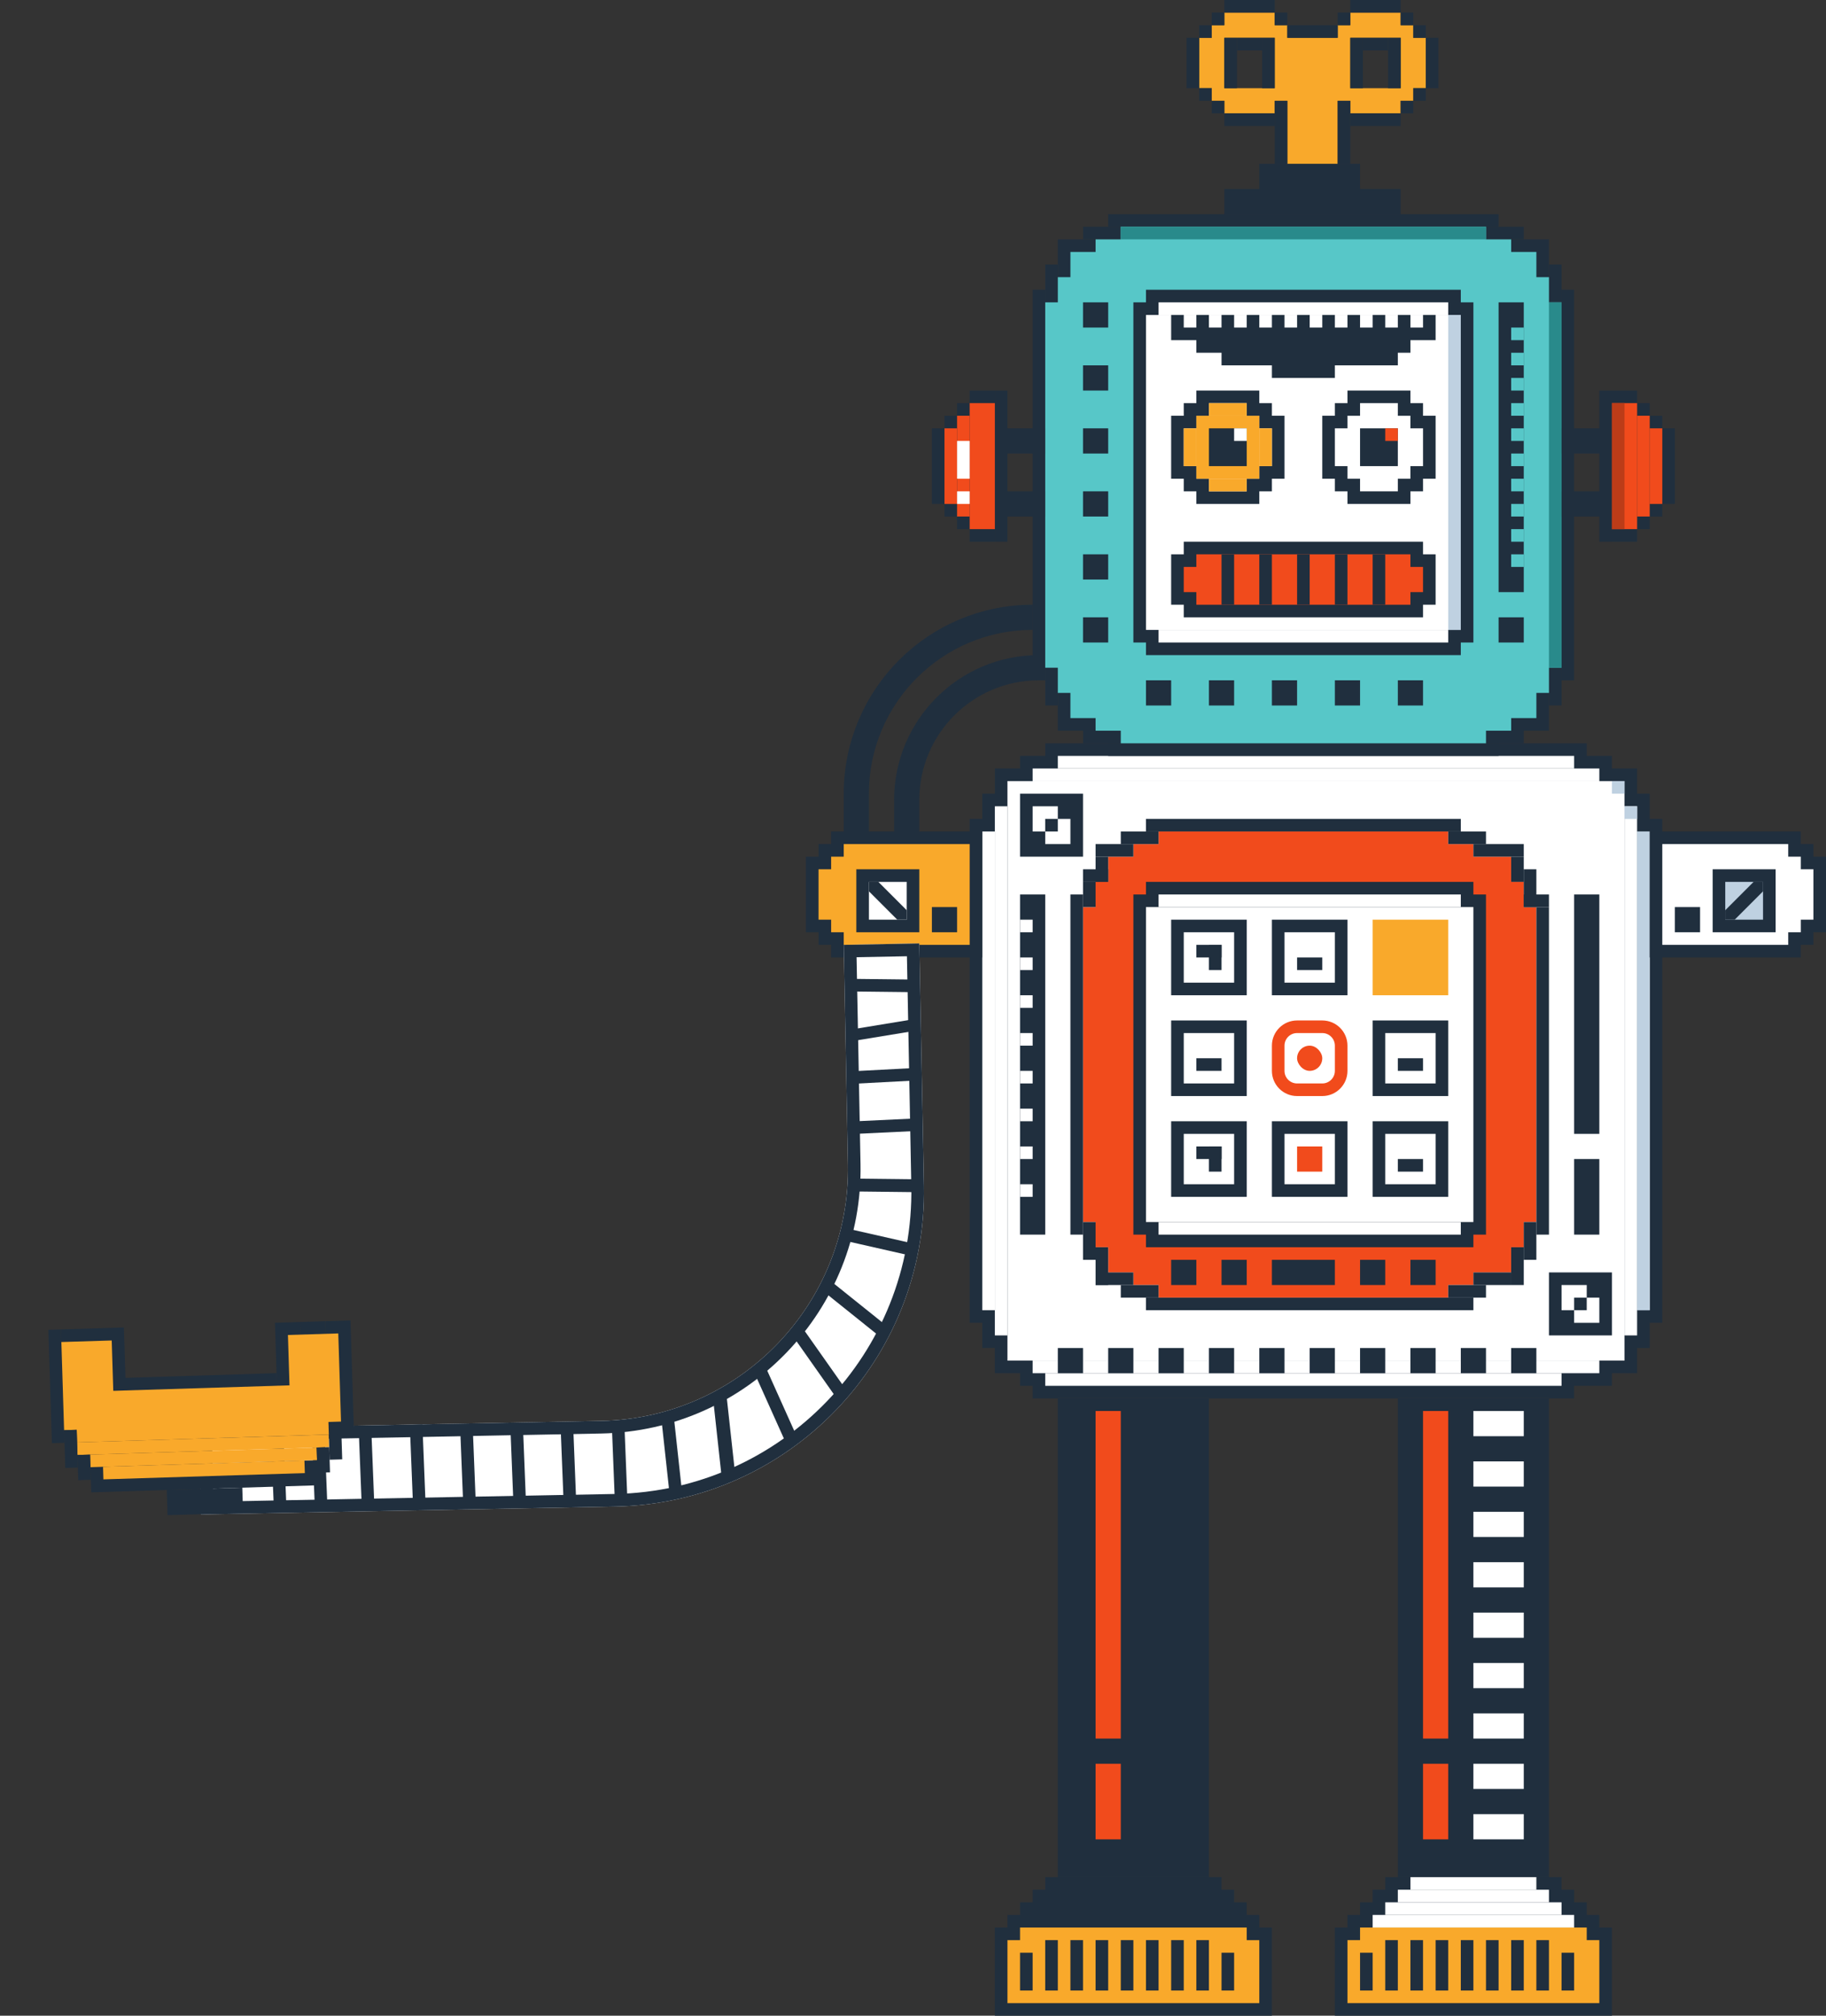 <?xml version="1.0" encoding="UTF-8" standalone="no"?>
<svg
   xmlns:dc="http://purl.org/dc/elements/1.1/"
   xmlns:cc="http://creativecommons.org/ns#"
   xmlns:rdf="http://www.w3.org/1999/02/22-rdf-syntax-ns#"
   xmlns:svg="http://www.w3.org/2000/svg"
   xmlns="http://www.w3.org/2000/svg"
   style="fill:none"
   id="svg4924"
   version="1.1"
   viewBox="0 0 145 160"
   height="160"
   width="145">
  <rect x="0" y="0" width="145" height="160" fill="#333333" stroke="none"/>
  <defs
     id="defs4928" />
  <path
     style="clip-rule:evenodd;fill:#202f3e;fill-rule:evenodd"
     id="path4406"
     d="m 83,59 h 43 v 1 h 2 v 1 h 2 v 2 h 1 v 2 h 1 v 40 h -1 v 2 h -1 v 2 h -2 v 1 h -3 v 1 H 82 v -1 h -1 v -1 h -2 v -2 h -1 v -2 H 77 V 65 h 1 v -2 h 1 v -2 h 2 v -1 h 2 z" />
  <rect
     style="fill:#ffffff"
     id="rect4408"
     height="1"
     width="41"
     y="60"
     x="84" />
  <rect
     style="fill:#ffffff"
     id="rect4410"
     height="1"
     width="41"
     y="109"
     x="83" />
  <rect
     style="fill:#ffffff"
     id="rect4412"
     height="1"
     width="45"
     y="61"
     x="82" />
  <rect
     style="fill:#ffffff"
     id="rect4414"
     height="1"
     width="45"
     y="108"
     x="82" />
  <rect
     style="fill:#ffffff"
     id="rect4416"
     height="46"
     width="49"
     y="62"
     x="80" />
  <rect
     style="fill:#ffffff"
     id="rect4418"
     height="42"
     width="1"
     y="64"
     x="79" />
  <rect
     style="fill:#ffffff"
     id="rect4420"
     height="42"
     width="1"
     y="64"
     x="129" />
  <rect
     style="fill:#ffffff"
     id="rect4422"
     height="38"
     width="1"
     y="66"
     x="78" />
  <rect
     style="fill:#ffffff"
     id="rect4424"
     height="38"
     width="1"
     y="66"
     x="130" />
  <path
     style="clip-rule:evenodd;fill:#f14b1c;fill-rule:evenodd"
     id="path4426"
     d="m 92,66 h 23 v 1 h 2 v 1 h 3 v 2 h 1 v 2 h 1 v 25 h -1 v 2 h -1 v 2 h -3 v 1 h -2 v 1 H 92 v -1 h -2 v -1 H 88 V 99 H 87 V 97 H 86 V 72 h 1 v -2 h 1 v -2 h 2 v -1 h 2 z" />
  <rect
     style="fill:#202f3e"
     id="rect4428"
     height="39"
     width="39"
     y="19"
     x="84" />
  <rect
     style="fill:#202f3e"
     id="rect4430"
     height="1"
     width="35"
     y="18"
     x="86" />
  <rect
     style="fill:#202f3e"
     id="rect4432"
     height="1"
     width="35"
     y="58"
     x="86" />
  <rect
     style="fill:#202f3e"
     id="rect4434"
     height="1"
     width="31"
     y="17"
     x="88" />
  <rect
     style="fill:#202f3e"
     id="rect4436"
     height="1"
     width="31"
     y="59"
     x="88" />
  <rect
     style="fill:#202f3e"
     id="rect4438"
     height="35"
     width="1"
     y="21"
     x="83" />
  <rect
     style="fill:#202f3e"
     id="rect4440"
     height="35"
     width="1"
     y="21"
     x="123" />
  <rect
     style="fill:#202f3e"
     id="rect4442"
     height="31"
     width="1"
     y="23"
     x="82" />
  <rect
     style="fill:#202f3e"
     id="rect4444"
     height="31"
     width="1"
     y="23"
     x="124" />
  <path
     style="clip-rule:evenodd;fill:#57c7c8;fill-rule:evenodd"
     id="path4446"
     d="m 89,18 h 29 v 1 h 2 v 1 h 2 v 2 h 1 v 2 h 1 v 29 h -1 v 2 h -1 v 2 h -2 v 1 h -2 v 1 H 89 V 58 H 87 V 57 H 85 V 55 H 84 V 53 H 83 V 24 h 1 v -2 h 1 v -2 h 2 v -1 h 2 z" />
  <path
     style="clip-rule:evenodd;fill:#202f3e;fill-rule:evenodd"
     id="path4448"
     d="m 108,13 h -8 v 2 h -2.776 v 2 h 14 V 15 H 108 Z" />
  <rect
     style="fill:#202f3e"
     id="rect4450"
     height="2"
     width="2"
     y="24"
     x="86" />
  <rect
     style="fill:#202f3e"
     id="rect4452"
     height="2"
     width="2"
     y="29"
     x="86" />
  <rect
     style="fill:#202f3e"
     id="rect4454"
     height="2"
     width="2"
     y="34"
     x="86" />
  <rect
     style="fill:#202f3e"
     id="rect4456"
     height="2"
     width="2"
     y="39"
     x="86" />
  <rect
     style="fill:#202f3e"
     id="rect4458"
     height="2"
     width="2"
     y="44"
     x="86" />
  <rect
     style="fill:#202f3e"
     id="rect4460"
     height="2"
     width="2"
     y="49"
     x="86" />
  <rect
     style="fill:#202f3e"
     id="rect4462"
     height="2"
     width="2"
     y="54"
     x="91" />
  <rect
     style="fill:#202f3e"
     id="rect4464"
     height="2"
     width="2"
     y="54"
     x="96" />
  <rect
     style="fill:#202f3e"
     id="rect4466"
     height="2"
     width="2"
     y="54"
     x="101" />
  <rect
     style="fill:#202f3e"
     id="rect4468"
     height="2"
     width="2"
     y="54"
     x="106" />
  <rect
     style="fill:#202f3e"
     id="rect4470"
     height="2"
     width="2"
     y="54"
     x="111" />
  <path
     style="clip-rule:evenodd;fill:#202f3e;fill-rule:evenodd"
     id="path4472"
     d="m 91,23 h 25 v 1 h 1 v 27 h -1 v 1 H 91 V 51 H 90 V 24 h 1 z" />
  <rect
     style="fill:#ffffff"
     id="rect4474"
     height="25"
     width="25"
     y="25"
     x="91" />
  <rect
     style="fill:#ffffff"
     id="rect4476"
     height="1"
     width="23"
     y="24"
     x="92" />
  <rect
     style="fill:#ffffff"
     id="rect4478"
     height="1"
     width="23"
     y="50"
     x="92" />
  <rect
     style="fill:#202f3e"
     id="rect4480"
     height="23"
     width="2"
     y="24"
     x="119" />
  <rect
     style="fill:#202f3e"
     id="rect4482"
     height="2"
     width="2"
     y="49"
     x="119" />
  <path
     style="clip-rule:evenodd;fill:#202f3e;fill-rule:evenodd"
     id="path4484"
     d="m 94,43 h 19 v 1 h 1 v 4 h -1 v 1 H 94 v -1 h -1 v -4 h 1 z" />
  <path
     style="clip-rule:evenodd;fill:#f14b1c;fill-rule:evenodd"
     id="path4486"
     d="m 95,44 h 17 v 1 h 1 v 2 h -1 v 1 H 95 v -1 h -1 v -2 h 1 z" />
  <rect
     style="fill:#202f3e"
     id="rect4488"
     height="4"
     width="1"
     y="44"
     x="97" />
  <rect
     style="fill:#202f3e"
     id="rect4490"
     height="4"
     width="1"
     y="44"
     x="100" />
  <rect
     style="fill:#202f3e"
     id="rect4492"
     height="4"
     width="1"
     y="44"
     x="103" />
  <rect
     style="fill:#202f3e"
     id="rect4494"
     height="4"
     width="1"
     y="44"
     x="106" />
  <rect
     style="fill:#202f3e"
     id="rect4496"
     height="4"
     width="1"
     y="44"
     x="109" />
  <path
     style="clip-rule:evenodd;fill:#202f3e;fill-rule:evenodd"
     id="path4498"
     d="m 95,31 h 5 v 1 h 1 v 1 h 1 v 5 h -1 v 1 h -1 v 1 h -5 v -1 h -1 v -1 h -1 v -5 h 1 v -1 h 1 z" />
  <path
     style="clip-rule:evenodd;fill:#202f3e;fill-rule:evenodd"
     id="path4500"
     d="m 107,31 h 5 v 1 h 1 v 1 h 1 v 5 h -1 v 1 h -1 v 1 h -5 v -1 h -1 v -1 h -1 v -5 h 1 v -1 h 1 z" />
  <path
     style="clip-rule:evenodd;fill:#202f3e;fill-rule:evenodd"
     id="path4502"
     d="m 94,25 h -1 v 1 1 h 2 v 1 h 2 v 1 h 4 v 1 h 5 v -1 h 5 v -1 h 1 v -1 h 2 v -1 -1 h -1 v 1 h -1 v -1 h -1 v 1 h -1 v -1 h -1 v 1 h -1 v -1 h -1 v 1 h -1 v -1 h -1 v 1 h -1 v -1 h -1 v 1 h -1 v -1 h -1 v 1 h -1 v -1 h -1 v 1 h -1 v -1 h -1 v 1 h -1 v -1 h -1 v 1 h -1 z" />
  <rect
     style="fill:#298a8b"
     id="rect4504"
     height="1"
     width="29"
     y="18"
     x="89" />
  <path
     style="clip-rule:evenodd;fill:#ffffff;fill-rule:evenodd"
     id="path4506"
     d="m 96,32 h 3 v 1 h 1 v 1 h 1 v 3 h -1 v 1 h -1 v 1 h -3 v -1 h -1 v -1 h -1 v -3 h 1 v -1 h 1 z" />
  <path
     style="clip-rule:evenodd;fill:#ffffff;fill-rule:evenodd"
     id="path4508"
     d="m 108,32 h 3 v 1 h 1 v 1 h 1 v 3 h -1 v 1 h -1 v 1 h -3 v -1 h -1 v -1 h -1 v -3 h 1 v -1 h 1 z" />
  <rect
     style="fill:#298a8b"
     id="rect4510"
     height="29"
     width="1"
     y="24"
     x="123" />
  <rect
     style="fill:#f9a92b"
     id="rect4512"
     height="5"
     width="5"
     y="33"
     x="95" />
  <rect
     style="fill:#202f3e"
     id="rect4514"
     height="3"
     width="3"
     y="34"
     x="108" />
  <rect
     style="fill:#202f3e"
     id="rect4516"
     height="3"
     width="3"
     y="34"
     x="96" />
  <rect
     style="fill:#f9a92b"
     id="rect4518"
     height="1"
     width="3"
     y="32"
     x="96" />
  <rect
     style="fill:#f9a92b"
     id="rect4520"
     height="1"
     width="3"
     y="38"
     x="96" />
  <rect
     style="fill:#f9a92b"
     id="rect4522"
     height="3"
     width="1"
     y="34"
     x="100" />
  <rect
     style="fill:#f9a92b"
     id="rect4524"
     height="3"
     width="1"
     y="34"
     x="94" />
  <rect
     style="fill:#ffffff"
     id="rect4526"
     height="1"
     width="1"
     y="34"
     x="98" />
  <rect
     style="fill:#f14b1c"
     id="rect4528"
     height="1"
     width="1"
     y="34"
     x="110" />
  <rect
     style="fill:#202f3e"
     id="rect4530"
     height="2"
     width="4"
     y="34"
     x="79" />
  <rect
     style="fill:#202f3e"
     id="rect4532"
     height="2"
     width="4"
     y="39"
     x="79" />
  <rect
     style="fill:#202f3e"
     id="rect4534"
     height="12"
     width="1"
     y="31"
     x="79" />
  <rect
     style="fill:#202f3e"
     id="rect4536"
     height="1"
     width="2"
     y="42"
     x="77" />
  <rect
     style="fill:#202f3e"
     id="rect4538"
     height="1"
     width="2"
     y="31"
     x="77" />
  <rect
     style="fill:#202f3e"
     id="rect4540"
     height="1"
     width="1"
     y="41"
     x="76" />
  <rect
     style="fill:#202f3e"
     id="rect4542"
     height="1"
     width="1"
     y="40"
     x="75" />
  <rect
     style="fill:#202f3e"
     id="rect4544"
     height="1"
     width="1"
     y="33"
     x="75" />
  <rect
     style="fill:#202f3e"
     id="rect4546"
     height="1"
     width="1"
     y="32"
     x="76" />
  <rect
     style="fill:#202f3e"
     id="rect4548"
     height="6"
     width="1"
     y="34"
     x="74" />
  <rect
     style="fill:#f14b1c"
     id="rect4550"
     height="6"
     width="1"
     y="34"
     x="75" />
  <rect
     style="fill:#f14b1c"
     id="rect4552"
     height="8"
     width="1"
     y="33"
     x="76" />
  <rect
     style="fill:#f14b1c"
     id="rect4554"
     height="10"
     width="2"
     y="32"
     x="77" />
  <rect
     style="fill:#ffffff"
     id="rect4556"
     height="3"
     width="1"
     y="35"
     x="76" />
  <rect
     style="fill:#ffffff"
     id="rect4558"
     height="1"
     width="1"
     y="39"
     x="76" />
  <rect
     style="fill:#202f3e"
     y="34"
     x="-128"
     id="rect4560"
     transform="scale(-1,1)"
     height="2"
     width="4" />
  <rect
     style="fill:#202f3e"
     y="39"
     x="-128"
     id="rect4562"
     transform="scale(-1,1)"
     height="2"
     width="4" />
  <rect
     style="fill:#202f3e"
     y="31"
     x="-128"
     id="rect4564"
     transform="scale(-1,1)"
     height="12"
     width="1" />
  <rect
     style="fill:#202f3e"
     y="42"
     x="-130"
     id="rect4566"
     transform="scale(-1,1)"
     height="1"
     width="2" />
  <rect
     style="fill:#202f3e"
     y="31"
     x="-130"
     id="rect4568"
     transform="scale(-1,1)"
     height="1"
     width="2" />
  <rect
     style="fill:#202f3e"
     y="41"
     x="-131"
     id="rect4570"
     transform="scale(-1,1)"
     height="1"
     width="1" />
  <rect
     style="fill:#202f3e"
     y="40"
     x="-132"
     id="rect4572"
     transform="scale(-1,1)"
     height="1"
     width="1" />
  <rect
     style="fill:#202f3e"
     y="33"
     x="-132"
     id="rect4574"
     transform="scale(-1,1)"
     height="1"
     width="1" />
  <rect
     style="fill:#202f3e"
     y="32"
     x="-131"
     id="rect4576"
     transform="scale(-1,1)"
     height="1"
     width="1" />
  <rect
     style="fill:#202f3e"
     y="34"
     x="-133"
     id="rect4578"
     transform="scale(-1,1)"
     height="6"
     width="1" />
  <rect
     style="fill:#f14b1c"
     y="34"
     x="-132"
     id="rect4580"
     transform="scale(-1,1)"
     height="6"
     width="1" />
  <rect
     style="fill:#f14b1c"
     y="33"
     x="-131"
     id="rect4582"
     transform="scale(-1,1)"
     height="8"
     width="1" />
  <rect
     style="fill:#f14b1c"
     y="32"
     x="-130"
     id="rect4584"
     transform="scale(-1,1)"
     height="10"
     width="2" />
  <rect
     style="fill:#bc3c18"
     id="rect4586"
     height="10"
     width="1"
     y="32"
     x="128" />
  <rect
     style="fill:#202f3e"
     id="rect4588"
     height="38"
     width="12"
     y="111"
     x="84" />
  <rect
     style="fill:#202f3e"
     id="rect4590"
     height="38"
     width="12"
     y="111"
     x="111" />
  <rect
     style="fill:#57c7c8"
     id="rect4592"
     height="1"
     width="1"
     y="26"
     x="120" />
  <rect
     style="fill:#57c7c8"
     id="rect4594"
     height="1"
     width="1"
     y="28"
     x="120" />
  <rect
     style="fill:#57c7c8"
     id="rect4596"
     height="1"
     width="1"
     y="30"
     x="120" />
  <rect
     style="fill:#57c7c8"
     id="rect4598"
     height="1"
     width="1"
     y="32"
     x="120" />
  <rect
     style="fill:#57c7c8"
     id="rect4600"
     height="1"
     width="1"
     y="34"
     x="120" />
  <rect
     style="fill:#57c7c8"
     id="rect4602"
     height="1"
     width="1"
     y="36"
     x="120" />
  <rect
     style="fill:#57c7c8"
     id="rect4604"
     height="1"
     width="1"
     y="38"
     x="120" />
  <rect
     style="fill:#57c7c8"
     id="rect4606"
     height="1"
     width="1"
     y="40"
     x="120" />
  <rect
     style="fill:#57c7c8"
     id="rect4608"
     height="1"
     width="1"
     y="42"
     x="120" />
  <rect
     style="fill:#57c7c8"
     id="rect4610"
     height="1"
     width="1"
     y="44"
     x="120" />
  <path
     style="clip-rule:evenodd;fill:#202f3e;fill-rule:evenodd"
     id="path4612"
     d="m 81,63 h 5 v 5 h -5 z m 1,1 h 2 v 1 h -1 v 1 h -1 z m 3,1 v 2 h -2 v -1 h 1 v -1 z" />
  <path
     style="clip-rule:evenodd;fill:#202f3e;fill-rule:evenodd"
     id="path4614"
     d="m 123,101 h 5 v 5 h -5 z m 1,1 h 2 v 1 h -1 v 1 h -1 z m 3,1 v 2 h -2 v -1 h 1 v -1 z" />
  <path
     style="clip-rule:evenodd;fill:#202f3e;fill-rule:evenodd"
     id="path4616"
     d="m 91,70 h 26 v 1 h 1 v 27 h -1 v 1 H 91 V 98 H 90 V 71 h 1 z" />
  <rect
     style="fill:#ffffff"
     id="rect4618"
     height="25"
     width="26"
     y="72"
     x="91" />
  <rect
     style="fill:#ffffff"
     id="rect4620"
     height="1"
     width="24"
     y="71"
     x="92" />
  <rect
     style="fill:#ffffff"
     id="rect4622"
     height="1"
     width="24"
     y="97"
     x="92" />
  <rect
     style="fill:#ffffff;stroke:#202f3e"
     id="rect4624"
     height="5"
     width="5"
     y="73.5"
     x="93.5" />
  <rect
     style="fill:#ffffff;stroke:#202f3e"
     id="rect4626"
     height="5"
     width="5"
     y="81.5"
     x="93.5" />
  <rect
     style="fill:#ffffff;stroke:#202f3e"
     id="rect4628"
     height="5"
     width="5"
     y="89.5"
     x="93.5" />
  <rect
     style="fill:#ffffff;stroke:#202f3e"
     id="rect4630"
     height="5"
     width="5"
     y="73.5"
     x="101.5" />
  <path
     style="clip-rule:evenodd;fill:#f14b1c;fill-rule:evenodd"
     id="path4632"
     d="m 103,81 c -1.105,0 -2,0.895 -2,2 v 2 c 0,1.105 0.895,2 2,2 h 2 c 1.105,0 2,-0.895 2,-2 v -2 c 0,-1.105 -0.895,-2 -2,-2 z m 0,1 c -0.552,0 -1,0.448 -1,1 v 2 c 0,0.552 0.448,1 1,1 h 2 c 0.552,0 1,-0.448 1,-1 v -2 c 0,-0.552 -0.448,-1 -1,-1 z" />
  <rect
     style="fill:#ffffff;stroke:#202f3e"
     id="rect4634"
     height="5"
     width="5"
     y="89.5"
     x="101.5" />
  <rect
     style="fill:#f9a92b"
     id="rect4636"
     height="6"
     width="6"
     y="73"
     x="109" />
  <rect
     style="fill:#ffffff;stroke:#202f3e"
     id="rect4638"
     height="5"
     width="5"
     y="81.5"
     x="109.5" />
  <rect
     style="fill:#ffffff;stroke:#202f3e"
     id="rect4640"
     height="5"
     width="5"
     y="89.5"
     x="109.5" />
  <rect
     style="fill:#f14b1c"
     id="rect4642"
     rx="1"
     height="2"
     width="2"
     y="83"
     x="103" />
  <rect
     style="fill:#202f3e"
     id="rect4644"
     height="1"
     width="25"
     y="65"
     x="91" />
  <rect
     style="fill:#202f3e"
     id="rect4646"
     height="1"
     width="3"
     y="66"
     x="89" />
  <rect
     style="fill:#202f3e"
     id="rect4648"
     height="1"
     width="3"
     y="67"
     x="87" />
  <rect
     style="fill:#202f3e"
     id="rect4650"
     height="1"
     width="2"
     y="69"
     x="86" />
  <rect
     style="fill:#202f3e"
     id="rect4652"
     height="2"
     width="1"
     y="68"
     x="87" />
  <rect
     style="fill:#202f3e"
     id="rect4654"
     height="2"
     width="1"
     y="70"
     x="86" />
  <rect
     style="fill:#202f3e"
     id="rect4656"
     height="27"
     width="1"
     y="71"
     x="85" />
  <rect
     style="fill:#202f3e"
     id="rect4658"
     height="1"
     width="3"
     y="66"
     x="115" />
  <rect
     style="fill:#202f3e"
     id="rect4660"
     height="1"
     width="2"
     y="71"
     x="121" />
  <rect
     style="fill:#202f3e"
     id="rect4662"
     height="1"
     width="4"
     y="67"
     x="117" />
  <rect
     style="fill:#202f3e"
     id="rect4664"
     height="3"
     width="1"
     y="69"
     x="121" />
  <rect
     style="fill:#202f3e"
     id="rect4666"
     height="26"
     width="1"
     y="72"
     x="122" />
  <rect
     style="fill:#202f3e"
     id="rect4668"
     height="2"
     width="1"
     y="68"
     x="120" />
  <rect
     style="fill:#202f3e"
     id="rect4670"
     height="3"
     width="1"
     y="97"
     x="121" />
  <rect
     style="fill:#202f3e"
     id="rect4672"
     height="3"
     width="1"
     y="99"
     x="120" />
  <rect
     style="fill:#202f3e"
     id="rect4674"
     height="3"
     width="1"
     y="97"
     x="86" />
  <rect
     style="fill:#202f3e"
     id="rect4676"
     height="3"
     width="1"
     y="99"
     x="87" />
  <rect
     style="fill:#202f3e"
     id="rect4678"
     height="1"
     width="3"
     y="101"
     x="117" />
  <rect
     style="fill:#202f3e"
     id="rect4680"
     height="1"
     width="3"
     y="101"
     x="87" />
  <rect
     style="fill:#202f3e"
     id="rect4682"
     height="1"
     width="3"
     y="102"
     x="115" />
  <rect
     style="fill:#202f3e"
     id="rect4684"
     height="1"
     width="3"
     y="102"
     x="89" />
  <rect
     style="fill:#202f3e"
     id="rect4686"
     height="1"
     width="26"
     y="103"
     x="91" />
  <rect
     style="fill:#202f3e"
     id="rect4688"
     height="1"
     width="2"
     y="75"
     x="95" />
  <rect
     style="fill:#202f3e"
     id="rect4690"
     height="1"
     width="2"
     y="91"
     x="95" />
  <rect
     style="fill:#202f3e"
     id="rect4692"
     height="2"
     width="1"
     y="75"
     x="96" />
  <rect
     style="fill:#202f3e"
     id="rect4694"
     height="2"
     width="1"
     y="91"
     x="96" />
  <rect
     style="fill:#202f3e"
     id="rect4696"
     height="1"
     width="2"
     y="76"
     x="103" />
  <rect
     style="fill:#202f3e"
     id="rect4698"
     height="1"
     width="2"
     y="84"
     x="111" />
  <rect
     style="fill:#202f3e"
     id="rect4700"
     height="1"
     width="2"
     y="92"
     x="111" />
  <rect
     style="fill:#202f3e"
     id="rect4702"
     height="1"
     width="2"
     y="84"
     x="95" />
  <rect
     style="fill:#f14b1c"
     id="rect4704"
     height="2"
     width="2"
     y="91"
     x="103" />
  <rect
     style="fill:#202f3e"
     id="rect4706"
     height="2"
     width="2"
     y="100"
     x="93" />
  <rect
     style="fill:#202f3e"
     id="rect4708"
     height="2"
     width="2"
     y="107"
     x="84" />
  <rect
     style="fill:#202f3e"
     id="rect4710"
     height="2"
     width="2"
     y="107"
     x="88" />
  <rect
     style="fill:#202f3e"
     id="rect4712"
     height="2"
     width="2"
     y="107"
     x="92" />
  <rect
     style="fill:#202f3e"
     id="rect4714"
     height="2"
     width="2"
     y="107"
     x="96" />
  <rect
     style="fill:#202f3e"
     id="rect4716"
     height="2"
     width="2"
     y="107"
     x="100" />
  <rect
     style="fill:#202f3e"
     id="rect4718"
     height="2"
     width="2"
     y="107"
     x="104" />
  <rect
     style="fill:#202f3e"
     id="rect4720"
     height="2"
     width="2"
     y="107"
     x="108" />
  <rect
     style="fill:#202f3e"
     id="rect4722"
     height="2"
     width="2"
     y="107"
     x="112" />
  <rect
     style="fill:#202f3e"
     id="rect4724"
     height="2"
     width="2"
     y="107"
     x="116" />
  <rect
     style="fill:#202f3e"
     id="rect4726"
     height="2"
     width="2"
     y="107"
     x="120" />
  <rect
     style="fill:#202f3e"
     id="rect4728"
     height="2"
     width="2"
     y="100"
     x="97" />
  <rect
     style="fill:#202f3e"
     id="rect4730"
     height="2"
     width="5"
     y="100"
     x="101" />
  <rect
     style="fill:#202f3e"
     id="rect4732"
     height="2"
     width="2"
     y="100"
     x="108" />
  <rect
     style="fill:#202f3e"
     id="rect4734"
     height="2"
     width="2"
     y="100"
     x="112" />
  <rect
     style="fill:#bfd1e1"
     y="25"
     x="-116"
     id="rect4736"
     transform="scale(-1,1)"
     height="25"
     width="1" />
  <rect
     style="fill:#bfd1e1"
     y="66"
     x="-131"
     id="rect4738"
     transform="scale(-1,1)"
     height="38"
     width="1" />
  <rect
     style="fill:#bfd1e1"
     y="64"
     x="-130"
     id="rect4740"
     transform="scale(-1,1)"
     height="1"
     width="1" />
  <rect
     style="fill:#bfd1e1"
     y="62"
     x="-129"
     id="rect4742"
     transform="scale(-1,1)"
     height="1"
     width="1" />
  <rect
     style="fill:#202f3e"
     id="rect4744"
     height="27"
     width="2"
     y="71"
     x="81" />
  <rect
     style="fill:#ffffff"
     id="rect4746"
     height="1"
     width="1"
     y="73"
     x="81" />
  <rect
     style="fill:#ffffff"
     id="rect4748"
     height="1"
     width="1"
     y="76"
     x="81" />
  <rect
     style="fill:#ffffff"
     id="rect4750"
     height="1"
     width="1"
     y="79"
     x="81" />
  <rect
     style="fill:#ffffff"
     id="rect4752"
     height="1"
     width="1"
     y="82"
     x="81" />
  <rect
     style="fill:#ffffff"
     id="rect4754"
     height="1"
     width="1"
     y="85"
     x="81" />
  <rect
     style="fill:#ffffff"
     id="rect4756"
     height="1"
     width="1"
     y="88"
     x="81" />
  <rect
     style="fill:#ffffff"
     id="rect4758"
     height="1"
     width="1"
     y="91"
     x="81" />
  <rect
     style="fill:#ffffff"
     id="rect4760"
     height="1"
     width="1"
     y="94"
     x="81" />
  <rect
     style="fill:#202f3e"
     id="rect4762"
     height="19"
     width="2"
     y="71"
     x="125" />
  <rect
     style="fill:#202f3e"
     id="rect4764"
     height="6"
     width="2"
     y="92"
     x="125" />
  <path
     style="clip-rule:evenodd;fill:#202f3e;fill-rule:evenodd"
     id="path4766"
     d="M 66,66 H 78 V 76 H 66 v -1 h -1 v -1 h -1 v -6 h 1 v -1 h 1 z" />
  <path
     style="clip-rule:evenodd;fill:#f9a92b;fill-rule:evenodd"
     id="path4768"
     d="m 67,67 h 10 v 8 H 67 v -1 h -1 v -1 h -1 v -4 h 1 v -1 h 1 z" />
  <path
     style="clip-rule:evenodd;fill:#202f3e;fill-rule:evenodd"
     id="path4770"
     d="m 143,66 h -12 v 10 h 12 v -1 h 1 v -1 h 1 v -6 h -1 v -1 h -1 z" />
  <path
     style="clip-rule:evenodd;fill:#ffffff;fill-rule:evenodd"
     id="path4772"
     d="m 142,67 h -10 v 8 h 10 v -1 h 1 v -1 h 1 v -4 h -1 v -1 h -1 z" />
  <path
     style="clip-rule:evenodd;fill:#202f3e;fill-rule:evenodd"
     id="path4774"
     d="m 73,69 h -1 -1 -3 v 3 1 1 h 5 z" />
  <path
     style="clip-rule:evenodd;fill:#202f3e;fill-rule:evenodd"
     id="path4776"
     d="m 136,69 h 1 1 3 v 3 1 1 h -5 z" />
  <rect
     style="fill:#ffffff"
     id="rect4778"
     height="3"
     width="3"
     y="70"
     x="69" />
  <rect
     style="fill:#bfd1e1"
     y="70"
     x="-140"
     id="rect4780"
     transform="scale(-1,1)"
     height="3"
     width="3" />
  <path
     style="fill:#202f3e"
     id="path4782"
     d="M 71.25,73 69,70.75 V 70 h 0.75 L 72,72.25 V 73 Z" />
  <path
     style="fill:#202f3e"
     id="path4784"
     d="M 137.75,73 140,70.75 V 70 h -0.75 L 137,72.25 V 73 Z" />
  <rect
     style="fill:#202f3e"
     id="rect4786"
     height="2"
     width="2"
     y="72"
     x="74" />
  <rect
     style="fill:#202f3e"
     y="72"
     x="-135"
     id="rect4788"
     transform="scale(-1,1)"
     height="2"
     width="2" />
  <path
     style="stroke:#202f3e;stroke-width:2"
     id="path4790"
     d="m 82.5,53 v 0 C 76.701,53 72,57.701 72,63.5 V 66" />
  <path
     style="stroke:#202f3e;stroke-width:2"
     id="path4792"
     d="m 82,49 v 0 c -7.732,0 -14,6.268 -14,14 v 3" />
  <rect
     style="fill:#f14b1c"
     id="rect4794"
     height="26"
     width="2"
     y="112"
     x="87" />
  <rect
     style="fill:#f14b1c"
     id="rect4796"
     height="26"
     width="2"
     y="112"
     x="113" />
  <rect
     style="fill:#f14b1c"
     id="rect4798"
     height="6"
     width="2"
     y="140"
     x="87" />
  <rect
     style="fill:#f14b1c"
     id="rect4800"
     height="6"
     width="2"
     y="140"
     x="113" />
  <rect
     style="fill:#ffffff"
     id="rect4802"
     height="2"
     width="4"
     y="112"
     x="117" />
  <rect
     style="fill:#ffffff"
     id="rect4804"
     height="2"
     width="4"
     y="116"
     x="117" />
  <rect
     style="fill:#ffffff"
     id="rect4806"
     height="2"
     width="4"
     y="120"
     x="117" />
  <rect
     style="fill:#ffffff"
     id="rect4808"
     height="2"
     width="4"
     y="124"
     x="117" />
  <rect
     style="fill:#ffffff"
     id="rect4810"
     height="2"
     width="4"
     y="128"
     x="117" />
  <rect
     style="fill:#ffffff"
     id="rect4812"
     height="2"
     width="4"
     y="132"
     x="117" />
  <rect
     style="fill:#ffffff"
     id="rect4814"
     height="2"
     width="4"
     y="136"
     x="117" />
  <rect
     style="fill:#ffffff"
     id="rect4816"
     height="2"
     width="4"
     y="140"
     x="117" />
  <rect
     style="fill:#ffffff"
     id="rect4818"
     height="2"
     width="4"
     y="144"
     x="117" />
  <path
     style="clip-rule:evenodd;fill:#202f3e;fill-rule:evenodd"
     id="path4820"
     d="M 97,149 H 83 v 1 h -1 v 1 h -1 v 1 h -1 v 1 h -1 v 7 h 1 1 18 1 1 v -7 h -1 v -1 h -1 v -1 h -1 v -1 h -1 z" />
  <path
     style="clip-rule:evenodd;fill:#202f3e;fill-rule:evenodd"
     id="path4822"
     d="m 124,149 h -14 v 1 h -1 v 1 h -1 v 1 h -1 v 1 h -1 v 7 h 1 1 18 1 1 v -7 h -1 v -1 h -1 v -1 h -1 v -1 h -1 z" />
  <path
     style="clip-rule:evenodd;fill:#f9a92b;fill-rule:evenodd"
     id="path4824"
     d="M 99,153 H 81 v 1 h -1 v 5 h 20 v -5 h -1 z" />
  <rect
     style="fill:#202f3e"
     id="rect4826"
     height="3"
     width="1"
     y="155"
     x="81" />
  <rect
     style="fill:#202f3e"
     id="rect4828"
     height="4"
     width="1"
     y="154"
     x="83" />
  <rect
     style="fill:#202f3e"
     id="rect4830"
     height="4"
     width="1"
     y="154"
     x="85" />
  <rect
     style="fill:#202f3e"
     id="rect4832"
     height="4"
     width="1"
     y="154"
     x="87" />
  <rect
     style="fill:#202f3e"
     id="rect4834"
     height="4"
     width="1"
     y="154"
     x="89" />
  <rect
     style="fill:#202f3e"
     id="rect4836"
     height="4"
     width="1"
     y="154"
     x="91" />
  <rect
     style="fill:#202f3e"
     id="rect4838"
     height="4"
     width="1"
     y="154"
     x="93" />
  <rect
     style="fill:#202f3e"
     id="rect4840"
     height="4"
     width="1"
     y="154"
     x="95" />
  <rect
     style="fill:#202f3e"
     id="rect4842"
     height="3"
     width="1"
     y="155"
     x="97" />
  <path
     style="clip-rule:evenodd;fill:#f9a92b;fill-rule:evenodd"
     id="path4844"
     d="m 126,153 h -18 v 1 h -1 v 5 h 20 v -5 h -1 z" />
  <rect
     style="fill:#202f3e"
     id="rect4846"
     height="3"
     width="1"
     y="155"
     x="108" />
  <rect
     style="fill:#202f3e"
     id="rect4848"
     height="4"
     width="1"
     y="154"
     x="110" />
  <rect
     style="fill:#202f3e"
     id="rect4850"
     height="4"
     width="1"
     y="154"
     x="112" />
  <rect
     style="fill:#202f3e"
     id="rect4852"
     height="4"
     width="1"
     y="154"
     x="114" />
  <rect
     style="fill:#202f3e"
     id="rect4854"
     height="4"
     width="1"
     y="154"
     x="116" />
  <rect
     style="fill:#202f3e"
     id="rect4856"
     height="4"
     width="1"
     y="154"
     x="118" />
  <rect
     style="fill:#202f3e"
     id="rect4858"
     height="4"
     width="1"
     y="154"
     x="120" />
  <rect
     style="fill:#202f3e"
     id="rect4860"
     height="4"
     width="1"
     y="154"
     x="122" />
  <rect
     style="fill:#202f3e"
     id="rect4862"
     height="3"
     width="1"
     y="155"
     x="124" />
  <rect
     style="fill:#ffffff"
     id="rect4864"
     height="1"
     width="16"
     y="152"
     x="109" />
  <rect
     style="fill:#ffffff"
     id="rect4866"
     height="1"
     width="14"
     y="151"
     x="110" />
  <rect
     style="fill:#ffffff"
     id="rect4868"
     height="1"
     width="12"
     y="150"
     x="111" />
  <rect
     style="fill:#ffffff"
     id="rect4870"
     height="1"
     width="10"
     y="149"
     x="112" />
  <path
     style="clip-rule:evenodd;fill:#f9a92b;fill-rule:evenodd"
     id="path4872"
     d="m 97.224,1 h 4 v 1 h 1 v 1 h 1 2 1 V 2 h 1 V 1 h 4 v 1 h 1 v 1 h 1 v 4 h -1 v 1 h -1 v 1 h -4 V 8 h -1 v 5 h -4 V 8 h -1 v 1 h -4 V 8 h -1 V 7 h -1 V 3 h 1 V 2 h 1 z m 4,2 h -4 v 4 h 4 z m 6,0 h 4 v 4 h -4 z" />
  <rect
     style="fill:#202f3e"
     id="rect4874"
     height="5"
     width="1"
     y="8"
     x="101.224" />
  <rect
     style="fill:#202f3e"
     id="rect4876"
     height="5"
     width="1"
     y="8"
     x="106.224" />
  <rect
     style="fill:#202f3e"
     id="rect4878"
     height="4"
     width="1"
     y="3"
     x="107.224" />
  <rect
     style="fill:#202f3e"
     id="rect4880"
     height="4"
     width="1"
     y="3"
     x="113.224" />
  <rect
     style="fill:#202f3e"
     id="rect4882"
     height="4"
     width="1"
     y="3"
     x="100.224" />
  <rect
     style="fill:#202f3e"
     id="rect4884"
     height="4"
     width="1"
     y="3"
     x="110.224" />
  <rect
     style="fill:#202f3e"
     id="rect4886"
     height="4"
     width="1"
     y="3"
     x="94.223" />
  <rect
     style="fill:#202f3e"
     id="rect4888"
     height="1"
     width="1"
     y="7"
     x="95.223" />
  <rect
     style="fill:#202f3e"
     id="rect4890"
     height="1"
     width="1"
     y="2"
     x="95.223" />
  <rect
     style="fill:#202f3e"
     id="rect4892"
     height="1"
     width="1"
     y="8"
     x="96.223" />
  <rect
     style="fill:#202f3e"
     id="rect4894"
     height="1"
     width="1"
     y="1"
     x="96.223" />
  <rect
     style="fill:#202f3e"
     y="1"
     x="-112.224"
     id="rect4896"
     transform="scale(-1,1)"
     height="1"
     width="1" />
  <rect
     style="fill:#202f3e"
     y="2"
     x="-113.224"
     id="rect4898"
     transform="scale(-1,1)"
     height="1"
     width="1" />
  <rect
     style="fill:#202f3e"
     y="7"
     x="-113.224"
     id="rect4900"
     transform="scale(-1,1)"
     height="1"
     width="1" />
  <rect
     style="fill:#202f3e"
     y="8"
     x="-112.224"
     id="rect4902"
     transform="scale(-1,1)"
     height="1"
     width="1" />
  <rect
     style="fill:#202f3e"
     id="rect4904"
     height="1"
     width="1"
     y="1"
     x="101.224" />
  <rect
     style="fill:#202f3e"
     id="rect4906"
     height="1"
     width="1"
     y="1"
     x="106.224" />
  <rect
     style="fill:#202f3e"
     id="rect4908"
     height="1"
     width="4"
     y="2"
     x="102.224" />
  <rect
     style="fill:#202f3e"
     id="rect4910"
     height="1"
     width="4"
     y="9"
     x="97.223" />
  <rect
     style="fill:#202f3e"
     y="0"
     id="rect4912"
     height="1"
     width="4"
     x="97.223" />
  <rect
     style="fill:#202f3e"
     y="0"
     id="rect4914"
     height="1"
     width="4"
     x="107.224" />
  <rect
     style="fill:#202f3e"
     id="rect4916"
     height="1"
     width="2"
     y="3"
     x="108.224" />
  <rect
     style="fill:#202f3e"
     id="rect4918"
     height="1"
     width="2"
     y="3"
     x="98.223" />
  <rect
     style="fill:#202f3e"
     id="rect4920"
     height="1"
     width="4"
     y="9"
     x="107.224" />
  <rect
     style="fill:#202f3e"
     id="rect4922"
     height="4"
     width="1"
     y="3"
     x="97.223" />
  <g
     transform="translate(3.67,74.094)"
     id="g5547"
     style="fill:none">
    <path
       style="clip-rule:evenodd;fill:#ffffff;fill-rule:evenodd"
       d="M 12.158,39.301 12.288,46.119 45.178,45.491 C 58.983,45.227 69.96,33.823 69.696,20.018 L 69.329,0.791 63.33,0.906 63.663,18.314 C 63.873,29.357 55.092,38.481 44.048,38.692 Z"
       id="path5422" />
    <path
       style="clip-rule:evenodd;fill:#202f3e;fill-rule:evenodd"
       d="m 13.177,40.282 0.092,4.818 31.89,-0.609 C 58.411,44.238 68.949,33.29 68.696,20.037 L 68.348,1.81 64.349,1.886 64.662,18.295 C 64.884,29.89 55.663,39.47 44.067,39.692 Z M 12.288,46.119 45.178,45.491 C 58.983,45.227 69.96,33.823 69.696,20.018 L 69.329,0.791 63.33,0.906 63.663,18.314 C 63.873,29.357 55.092,38.481 44.048,38.692 l -31.89,0.609 z"
       id="path5424" />
    <path
       style="fill:#202f3e"
       d="m 18.072,45.516 -0.235,-5.914 0.999,-0.04 0.235,5.914 z"
       id="path5426" />
    <path
       style="fill:#202f3e"
       d="m 21.332,45.59 -0.235,-5.914 0.999,-0.04 0.235,5.914 z"
       id="path5428" />
    <path
       style="fill:#202f3e"
       d="m 25.068,45.752 -0.235,-5.914 0.999,-0.04 0.235,5.914 z"
       id="path5430" />
    <path
       style="fill:#202f3e"
       d="m 29.108,44.926 -0.235,-5.914 0.999,-0.04 0.236,5.914 z"
       id="path5432" />
    <path
       style="fill:#202f3e"
       d="m 33.104,45.099 -0.235,-5.914 0.999,-0.04 0.235,5.914 z"
       id="path5434" />
    <path
       style="fill:#202f3e"
       d="m 37.1,45.272 -0.235,-5.914 0.999,-0.04 0.235,5.914 z"
       id="path5436" />
    <path
       style="fill:#202f3e"
       d="m 41.097,45.446 -0.235,-5.914 0.999,-0.04 0.235,5.914 z"
       id="path5438" />
    <path
       style="fill:#202f3e"
       d="m 45.136,44.62 -0.235,-5.914 0.999,-0.04 0.235,5.914 z"
       id="path5440" />
    <path
       style="fill:#202f3e"
       d="m 49.537,44.831 -0.687,-6.284 0.994,-0.109 0.687,6.285 z"
       id="path5442" />
    <path
       style="fill:#202f3e"
       d="m 53.664,43.407 -0.687,-6.284 1.027,-0.608 0.718,6.537 z"
       id="path5444" />
    <path
       style="fill:#202f3e"
       d="m 63.74,20.473 0.012,-1.02 5.767,0.066 -0.012,1.02 z"
       id="path5446" />
    <path
       style="fill:#202f3e"
       d="m 63.905,15.924 0.043,-0.999 5.516,-0.261 -0.043,0.999 z"
       id="path5448" />
    <path
       style="fill:#202f3e"
       d="m 64.12,11.93 0.041,-0.999 5.052,-0.266 -0.041,0.999 z"
       id="path5450" />
    <path
       style="fill:#202f3e"
       d="m 58.781,40.543 -2.446,-5.447 0.668,-0.954 2.69,5.991 z"
       id="path5452" />
    <path
       style="fill:#202f3e"
       d="m 62.61,36.671 -3.09,-4.386 0.509,-1.014 3.399,4.824 z"
       id="path5454" />
    <path
       style="fill:#202f3e"
       d="m 65.978,31.823 -4.186,-3.355 0.207,-1.116 4.604,3.691 z"
       id="path5456" />
    <path
       style="fill:#202f3e"
       d="m 63.965,4.604 0.011,-1 5,0.057 -0.011,1 z"
       id="path5458" />
    <path
       style="fill:#202f3e"
       d="M 63.907,8.562 64.135,7.588 69.157,6.763 68.93,7.737 Z"
       id="path5460" />
    <path
       style="fill:#202f3e"
       d="m 63.537,24.416 0.043,-0.999 5.452,1.237 -0.043,0.999 z"
       id="path5462" />
    <path
       style="fill:#202f3e"
       d="M 0.172,31.463 1.172,31.432 1.452,40.427 0.452,40.459 Z"
       id="path5464" />
    <path
       style="fill:#202f3e"
       d="m 20.163,30.841 1.999,-0.062 0.062,1.999 -1.999,0.062 z"
       id="path5466" />
    <path
       style="fill:#202f3e"
       d="M 1.172,31.432 6.169,31.276 6.325,36.274 1.327,36.429 Z"
       id="path5468" />
    <path
       style="fill:#202f3e"
       d="m 18.164,30.903 1.999,-0.062 0.155,4.998 -1.999,0.062 z"
       id="path5470" />
    <path
       style="fill:#202f3e"
       d="M 5.294,35.306 18.288,34.901 18.35,36.9 5.356,37.304 Z"
       id="path5472" />
    <path
       style="fill:#202f3e"
       d="m 22.162,30.779 1.999,-0.062 0.28,8.996 -1.999,0.062 z"
       id="path5474" />
    <path
       style="fill:#202f3e"
       d="m 3.513,42.364 17.991,-0.56 0.062,1.999 -17.991,0.56 z"
       id="path5476" />
    <path
       style="fill:#202f3e"
       d="m 9.572,44.177 5.997,-0.187 0.062,1.999 -5.997,0.186 z"
       id="path5478" />
    <path
       style="fill:#f9a92b"
       d="m 1.203,32.431 3.998,-0.124 0.218,6.997 -3.998,0.124 z"
       id="path5480" />
    <path
       style="fill:#f9a92b"
       d="m 19.194,31.872 3.998,-0.124 0.218,6.997 -3.998,0.124 z"
       id="path5482" />
    <path
       style="fill:#f9a92b"
       d="m 2.327,36.398 19.99,-0.622 0.124,3.998 -19.99,0.622 z"
       id="path5484" />
    <path
       style="fill:#f9a92b"
       d="M 2.451,40.396 22.442,39.775 22.473,40.774 2.482,41.396 Z"
       id="path5486" />
    <path
       style="fill:#f9a92b"
       d="m 3.482,41.365 17.991,-0.56 0.031,1 -17.991,0.56 z"
       id="path5488" />
    <path
       style="fill:#f9a92b"
       d="M 4.512,42.333 20.505,41.836 20.536,42.835 4.543,43.333 Z"
       id="path5490" />
    <path
       style="fill:#202f3e"
       d="m 1.421,39.428 1,-0.031 0.093,2.998 -1,0.031 z"
       id="path5492" />
    <path
       style="fill:#202f3e"
       d="m 2.482,41.396 1,-0.031 0.062,1.999 -1,0.031 z"
       id="path5494" />
    <path
       style="fill:#202f3e"
       d="m 21.473,40.805 1,-0.031 0.062,1.999 -1,0.031 z"
       id="path5496" />
    <path
       style="fill:#202f3e"
       d="m 22.442,39.775 1,-0.031 0.062,1.999 -1,0.031 z"
       id="path5498" />
  </g>
</svg>
